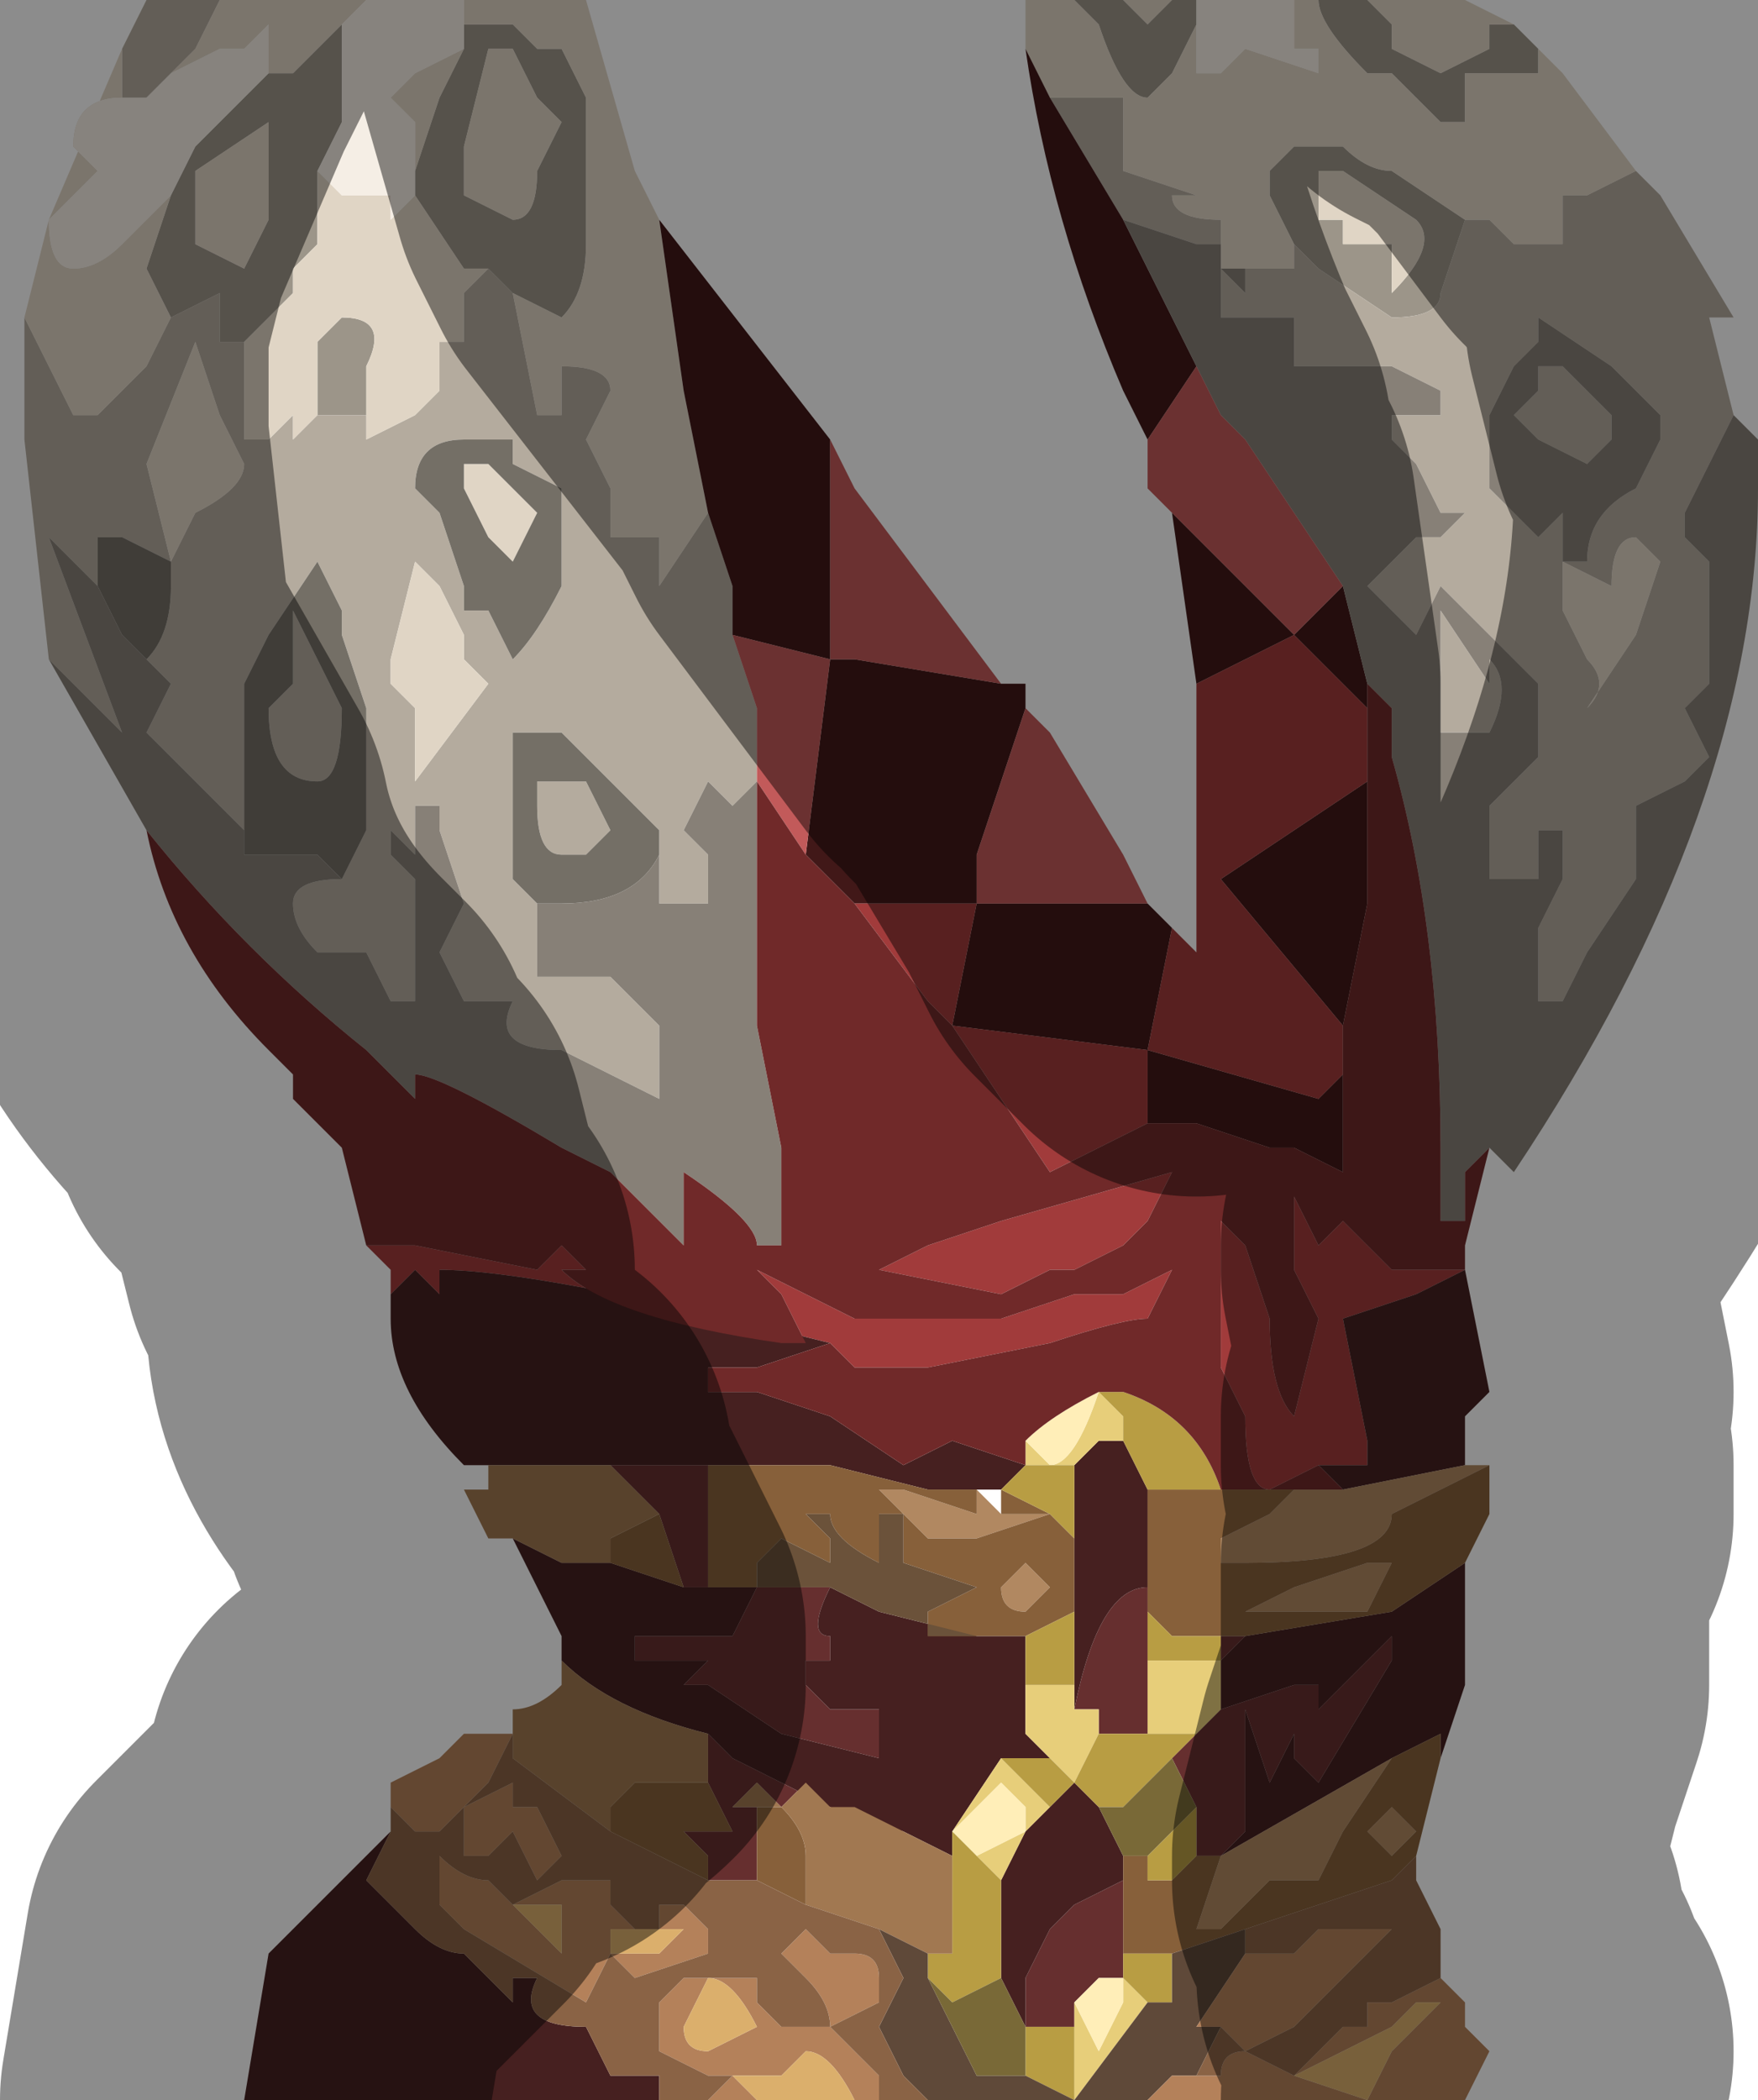 <?xml version="1.0" encoding="UTF-8" standalone="no"?>
<svg xmlns:xlink="http://www.w3.org/1999/xlink" height="4.3px" width="3.6px" xmlns="http://www.w3.org/2000/svg">
  <g transform="matrix(1.0, 0.0, 0.0, 1.0, 1.75, 2.15)">
    <path d="M1.05 -2.15 L1.1 -2.1 1.1 -2.05 1.2 -2.0 1.3 -2.05 1.3 -2.1 1.35 -2.1 1.4 -2.05 1.4 -2.0 1.25 -2.0 1.25 -1.9 1.2 -1.9 1.1 -2.0 1.05 -2.0 Q0.95 -2.1 0.95 -2.15 L1.05 -2.15 M0.45 -2.15 L0.5 -2.15 0.55 -2.15 0.6 -2.1 0.65 -2.15 0.7 -2.15 0.7 -2.1 0.65 -2.0 0.6 -1.95 Q0.55 -1.95 0.5 -2.1 L0.45 -2.15 M1.25 -1.7 L1.2 -1.55 Q1.2 -1.5 1.1 -1.5 L1.1 -1.5 0.95 -1.6 0.95 -1.6 0.9 -1.65 0.85 -1.75 0.85 -1.8 0.9 -1.85 0.95 -1.85 1.0 -1.85 Q1.05 -1.8 1.1 -1.8 L1.25 -1.7 1.25 -1.7 M1.15 -1.7 L1.0 -1.8 0.95 -1.8 0.95 -1.7 1.0 -1.7 1.0 -1.65 1.1 -1.65 1.1 -1.55 Q1.2 -1.65 1.15 -1.7 M-0.8 -2.1 L-0.75 -2.1 -0.7 -2.1 -0.65 -2.05 -0.6 -2.05 -0.55 -1.95 -0.55 -1.65 Q-0.55 -1.55 -0.6 -1.5 -0.6 -1.5 -0.7 -1.55 L-0.7 -1.55 -0.75 -1.6 -0.8 -1.6 -0.9 -1.75 -0.9 -1.8 -0.85 -1.95 -0.8 -2.05 -0.8 -2.1 M-0.7 -2.05 L-0.75 -2.05 -0.8 -1.85 -0.8 -1.75 -0.7 -1.7 -0.7 -1.7 Q-0.65 -1.7 -0.65 -1.8 L-0.6 -1.9 -0.65 -1.95 -0.7 -2.05 M-1.05 -1.9 L-1.1 -1.8 -1.1 -1.7 -1.1 -1.65 -1.15 -1.6 -1.15 -1.55 -1.2 -1.5 -1.25 -1.45 -1.3 -1.45 -1.3 -1.55 -1.4 -1.5 -1.4 -1.5 -1.45 -1.6 -1.4 -1.75 -1.35 -1.85 -1.3 -1.9 -1.2 -2.0 -1.15 -2.0 -1.05 -2.1 -1.05 -2.1 -1.05 -2.0 -1.05 -1.9 M-1.1 -1.3 L-1.1 -1.45 -1.05 -1.5 Q-0.95 -1.5 -1.0 -1.4 L-1.0 -1.3 -1.05 -1.3 -1.1 -1.3 M-1.2 -1.9 L-1.35 -1.8 -1.35 -1.65 -1.25 -1.6 -1.2 -1.7 -1.2 -1.9" fill="#9c9589" fill-rule="evenodd" stroke="none"/>
    <path d="M1.6 -1.8 L1.65 -1.75 1.8 -1.5 1.8 -1.5 1.75 -1.5 1.8 -1.3 1.7 -1.1 1.7 -1.05 1.75 -1.0 1.75 -0.75 1.7 -0.7 1.75 -0.6 1.7 -0.55 1.6 -0.5 1.6 -0.35 1.5 -0.2 1.45 -0.1 1.4 -0.1 1.4 -0.25 1.45 -0.35 1.45 -0.45 1.4 -0.45 1.4 -0.35 1.35 -0.35 1.3 -0.35 1.3 -0.5 1.4 -0.6 1.4 -0.6 1.4 -0.7 1.4 -0.75 1.3 -0.85 1.2 -0.95 1.15 -0.85 1.05 -0.95 1.1 -1.0 1.15 -1.05 1.2 -1.05 Q1.2 -1.05 1.25 -1.1 L1.25 -1.1 1.2 -1.1 1.15 -1.2 1.1 -1.25 1.1 -1.3 1.2 -1.3 1.2 -1.35 1.1 -1.4 0.9 -1.4 0.9 -1.5 0.85 -1.5 0.8 -1.5 0.75 -1.5 0.75 -1.6 0.8 -1.55 0.8 -1.6 0.9 -1.6 0.9 -1.65 0.95 -1.6 0.95 -1.6 1.1 -1.5 1.1 -1.5 Q1.2 -1.5 1.2 -1.55 L1.25 -1.7 1.3 -1.7 1.35 -1.65 1.45 -1.65 1.45 -1.75 Q1.45 -1.75 1.5 -1.75 L1.6 -1.8 1.6 -1.8 M-1.65 -0.8 L-1.7 -1.25 -1.7 -1.5 -1.65 -1.4 -1.65 -1.4 -1.6 -1.3 -1.55 -1.3 -1.45 -1.4 -1.45 -1.4 -1.4 -1.5 -1.3 -1.55 -1.3 -1.45 -1.25 -1.45 -1.25 -1.25 -1.2 -1.25 -1.15 -1.3 -1.15 -1.25 -1.1 -1.3 -1.05 -1.3 -1.0 -1.3 -1.0 -1.25 -0.9 -1.3 -0.85 -1.35 -0.85 -1.45 -0.8 -1.45 -0.8 -1.55 -0.75 -1.6 -0.7 -1.55 -0.7 -1.55 -0.65 -1.3 -0.6 -1.3 -0.6 -1.4 Q-0.5 -1.4 -0.5 -1.35 L-0.55 -1.25 -0.5 -1.15 -0.5 -1.05 -0.45 -1.05 -0.4 -1.05 -0.4 -0.95 -0.3 -1.1 -0.25 -0.95 -0.25 -0.85 -0.2 -0.7 -0.2 -0.55 -0.2 -0.55 -0.25 -0.5 -0.3 -0.55 -0.35 -0.45 -0.3 -0.4 -0.3 -0.3 -0.35 -0.3 -0.4 -0.3 -0.4 -0.4 -0.4 -0.45 -0.5 -0.55 -0.5 -0.55 -0.6 -0.65 -0.7 -0.65 -0.7 -0.35 -0.65 -0.3 -0.65 -0.25 -0.6 -0.25 -0.65 -0.25 -0.65 -0.15 -0.5 -0.15 -0.45 -0.1 -0.4 -0.05 -0.4 0.1 -0.6 0.0 Q-0.75 0.0 -0.7 -0.1 L-0.8 -0.1 -0.85 -0.2 -0.8 -0.3 -0.85 -0.45 -0.85 -0.5 -0.9 -0.5 -0.9 -0.4 -0.95 -0.45 -0.95 -0.45 -0.95 -0.4 -0.9 -0.35 -0.9 -0.1 -0.95 -0.1 -0.95 -0.1 -1.0 -0.2 -1.1 -0.2 Q-1.15 -0.25 -1.15 -0.3 -1.15 -0.35 -1.05 -0.35 L-1.1 -0.4 -1.1 -0.4 -1.05 -0.35 -1.0 -0.45 -1.0 -0.55 -1.0 -0.7 -1.05 -0.85 -1.05 -0.9 -1.1 -1.0 -1.1 -1.0 -1.2 -0.85 -1.25 -0.75 -1.25 -0.75 -1.25 -0.45 -1.35 -0.55 -1.45 -0.65 -1.4 -0.75 -1.45 -0.8 Q-1.4 -0.85 -1.4 -0.95 L-1.4 -1.0 -1.35 -1.1 Q-1.25 -1.15 -1.25 -1.2 L-1.3 -1.3 -1.35 -1.45 -1.35 -1.5 -1.35 -1.45 -1.45 -1.2 -1.4 -1.0 -1.5 -1.05 -1.5 -1.05 -1.55 -1.05 -1.55 -0.95 -1.65 -1.05 -1.5 -0.65 -1.65 -0.8 M-1.5 -2.05 L-1.45 -2.15 -1.45 -2.15 -1.3 -2.15 -1.35 -2.05 -1.45 -1.95 -1.45 -1.95 -1.5 -1.95 -1.5 -2.05 M1.65 -1.3 L1.65 -1.3 1.55 -1.4 1.4 -1.5 1.4 -1.45 1.35 -1.4 1.3 -1.3 1.3 -1.15 1.4 -1.05 1.4 -1.05 1.45 -1.1 1.45 -1.0 1.5 -1.0 Q1.5 -1.1 1.6 -1.15 L1.65 -1.25 1.65 -1.3 M1.35 -1.3 L1.4 -1.35 1.4 -1.4 1.45 -1.4 1.55 -1.3 1.55 -1.25 1.5 -1.2 1.4 -1.25 1.35 -1.3 M0.4 -1.95 L0.55 -1.95 0.55 -1.8 0.7 -1.75 0.75 -1.75 0.65 -1.75 Q0.65 -1.7 0.75 -1.7 L0.75 -1.65 0.7 -1.65 0.55 -1.7 0.4 -1.95 M1.55 -0.95 L1.45 -1.0 1.45 -0.9 1.5 -0.8 Q1.55 -0.75 1.5 -0.7 L1.6 -0.85 1.65 -1.0 1.6 -1.05 Q1.55 -1.05 1.55 -0.95 M1.2 -0.65 L1.2 -0.9 1.3 -0.75 1.3 -0.8 Q1.35 -0.75 1.3 -0.65 L1.2 -0.65 M-0.8 -1.25 Q-0.9 -1.25 -0.9 -1.15 L-0.85 -1.1 -0.8 -0.95 -0.8 -0.9 -0.75 -0.9 -0.7 -0.8 Q-0.65 -0.85 -0.6 -0.95 L-0.6 -1.1 -0.6 -1.15 -0.7 -1.2 -0.7 -1.25 -0.8 -1.25 M-1.15 -0.9 L-1.1 -0.8 -1.05 -0.7 Q-1.05 -0.55 -1.1 -0.55 -1.2 -0.55 -1.2 -0.7 L-1.15 -0.75 -1.15 -0.9 M-0.85 -0.95 L-0.9 -1.0 -0.95 -0.8 -0.95 -0.75 -0.9 -0.7 -0.9 -0.55 -0.75 -0.75 -0.8 -0.8 -0.8 -0.85 -0.85 -0.95 -0.85 -0.95 M-0.65 -0.5 L-0.65 -0.55 -0.55 -0.55 -0.5 -0.45 -0.5 -0.45 -0.55 -0.4 -0.55 -0.4 -0.6 -0.4 Q-0.65 -0.4 -0.65 -0.5" fill="#b4ab9e" fill-rule="evenodd" stroke="none"/>
    <path d="M1.35 -2.1 L1.3 -2.1 1.3 -2.05 1.2 -2.0 1.1 -2.05 1.1 -2.1 1.05 -2.15 1.25 -2.15 1.35 -2.1 M0.95 -2.15 Q0.95 -2.1 1.05 -2.0 L1.1 -2.0 1.2 -1.9 1.25 -1.9 1.25 -2.0 1.4 -2.0 1.4 -2.05 1.45 -2.0 1.6 -1.8 1.6 -1.8 1.5 -1.75 Q1.45 -1.75 1.45 -1.75 L1.45 -1.65 1.35 -1.65 1.3 -1.7 1.25 -1.7 1.25 -1.7 1.1 -1.8 Q1.05 -1.8 1.0 -1.85 L0.95 -1.85 0.9 -1.85 0.85 -1.8 0.85 -1.75 0.9 -1.65 0.9 -1.6 0.8 -1.6 0.75 -1.6 0.75 -1.65 0.75 -1.7 Q0.65 -1.7 0.65 -1.75 L0.75 -1.75 0.7 -1.75 0.55 -1.8 0.55 -1.95 0.4 -1.95 0.35 -2.05 0.35 -2.15 0.45 -2.15 0.5 -2.1 Q0.55 -1.95 0.6 -1.95 L0.65 -2.0 0.7 -2.1 0.7 -2.0 0.75 -2.0 0.8 -2.05 0.95 -2.0 0.95 -2.05 0.9 -2.05 0.9 -2.15 0.95 -2.15 M-1.7 -1.5 L-1.65 -1.7 -1.5 -2.05 -1.5 -1.95 Q-1.6 -1.95 -1.6 -1.85 L-1.55 -1.8 -1.6 -1.75 -1.65 -1.7 Q-1.65 -1.6 -1.6 -1.6 -1.55 -1.6 -1.5 -1.65 L-1.45 -1.7 -1.4 -1.75 -1.45 -1.6 -1.4 -1.5 -1.4 -1.5 -1.45 -1.4 -1.45 -1.4 -1.55 -1.3 -1.6 -1.3 -1.65 -1.4 -1.65 -1.4 -1.7 -1.5 M-1.3 -2.15 L-1.0 -2.15 -1.05 -2.1 -1.05 -2.1 -1.15 -2.0 -1.2 -2.0 -1.2 -2.1 -1.25 -2.05 Q-1.25 -2.05 -1.3 -2.05 L-1.4 -2.0 -1.45 -1.95 -1.35 -2.05 -1.3 -2.15 M-0.8 -2.15 L-0.55 -2.15 -0.45 -1.8 -0.4 -1.7 -0.35 -1.35 -0.3 -1.1 -0.4 -0.95 -0.4 -1.05 -0.45 -1.05 -0.5 -1.05 -0.5 -1.15 -0.55 -1.25 -0.5 -1.35 Q-0.5 -1.4 -0.6 -1.4 L-0.6 -1.3 -0.65 -1.3 -0.7 -1.55 Q-0.6 -1.5 -0.6 -1.5 -0.55 -1.55 -0.55 -1.65 L-0.55 -1.95 -0.6 -2.05 -0.65 -2.05 -0.7 -2.1 -0.75 -2.1 -0.8 -2.1 -0.8 -2.15 M0.55 -2.15 L0.65 -2.15 0.6 -2.1 0.55 -2.15 M1.15 -1.7 Q1.2 -1.65 1.1 -1.55 L1.1 -1.65 1.0 -1.65 1.0 -1.7 0.95 -1.7 0.95 -1.8 1.0 -1.8 1.15 -1.7 M1.55 -0.95 Q1.55 -1.05 1.6 -1.05 L1.65 -1.0 1.6 -0.85 1.5 -0.7 Q1.55 -0.75 1.5 -0.8 L1.45 -0.9 1.45 -1.0 1.55 -0.95 M-0.8 -2.05 L-0.85 -1.95 -0.9 -1.8 -0.9 -1.9 -0.95 -1.95 -0.9 -2.0 -0.8 -2.05 M-0.9 -1.75 L-0.8 -1.6 -0.75 -1.6 -0.8 -1.55 -0.8 -1.45 -0.85 -1.45 -0.85 -1.35 -0.9 -1.3 -1.0 -1.25 -1.0 -1.3 -1.0 -1.4 Q-0.95 -1.5 -1.05 -1.5 L-1.1 -1.45 -1.1 -1.3 -1.15 -1.25 -1.15 -1.3 -1.2 -1.25 -1.25 -1.25 -1.25 -1.45 -1.2 -1.5 -1.15 -1.55 -1.15 -1.6 -1.1 -1.65 -1.1 -1.7 -1.1 -1.8 -1.05 -1.9 -1.05 -1.9 -1.1 -1.8 -1.05 -1.75 -0.95 -1.75 -0.95 -1.7 -0.9 -1.75 M-0.7 -2.05 L-0.65 -1.95 -0.6 -1.9 -0.65 -1.8 Q-0.65 -1.7 -0.7 -1.7 L-0.7 -1.7 -0.8 -1.75 -0.8 -1.85 -0.75 -2.05 -0.7 -2.05 M-1.2 -1.9 L-1.2 -1.7 -1.25 -1.6 -1.35 -1.65 -1.35 -1.8 -1.2 -1.9 M-1.4 -1.0 L-1.45 -1.2 -1.35 -1.45 -1.35 -1.5 -1.35 -1.45 -1.3 -1.3 -1.25 -1.2 Q-1.25 -1.15 -1.35 -1.1 L-1.4 -1.0 -1.4 -1.0 M-0.7 -1.15 L-0.65 -1.1 -0.7 -1.0 -0.7 -1.0 -0.75 -1.05 -0.75 -1.05 -0.8 -1.15 -0.8 -1.2 -0.75 -1.2 -0.7 -1.15 M-0.85 -0.95 L-0.85 -0.95 -0.8 -0.85 -0.8 -0.8 -0.75 -0.75 -0.9 -0.55 -0.9 -0.7 -0.95 -0.75 -0.95 -0.8 -0.9 -1.0 -0.85 -0.95" fill="#e0d5c5" fill-rule="evenodd" stroke="none"/>
    <path d="M-1.0 -2.15 L-0.8 -2.15 -0.8 -2.1 -0.8 -2.05 -0.9 -2.0 -0.95 -1.95 -0.9 -1.9 -0.9 -1.8 -0.9 -1.75 -0.95 -1.7 -0.95 -1.75 -1.05 -1.75 -1.1 -1.8 -1.05 -1.9 -1.05 -1.9 -1.05 -2.0 -1.05 -2.1 -1.0 -2.15 M0.7 -2.15 L0.9 -2.15 0.9 -2.05 0.95 -2.05 0.95 -2.0 0.8 -2.05 0.75 -2.0 0.7 -2.0 0.7 -2.1 0.7 -2.15 M-1.45 -1.95 L-1.4 -2.0 -1.3 -2.05 Q-1.25 -2.05 -1.25 -2.05 L-1.2 -2.1 -1.2 -2.0 -1.3 -1.9 -1.35 -1.85 -1.4 -1.75 -1.45 -1.7 -1.5 -1.65 Q-1.55 -1.6 -1.6 -1.6 -1.65 -1.6 -1.65 -1.7 L-1.6 -1.75 -1.55 -1.8 -1.6 -1.85 Q-1.6 -1.95 -1.5 -1.95 L-1.45 -1.95 -1.45 -1.95" fill="#f5eee5" fill-rule="evenodd" stroke="none"/>
    <path d="M-0.4 -1.7 L-0.05 -1.25 -0.05 -0.8 -0.05 -0.8 0.0 -0.8 0.3 -0.75 0.35 -0.75 0.35 -0.7 0.25 -0.4 0.25 -0.3 0.35 -0.3 0.6 -0.3 0.65 -0.25 0.6 0.0 0.6 0.0 0.2 -0.05 0.25 -0.3 0.05 -0.3 0.0 -0.3 -0.05 -0.35 -0.1 -0.4 -0.05 -0.8 -0.25 -0.85 -0.25 -0.95 -0.3 -1.1 -0.35 -1.35 -0.4 -1.7 M0.7 -0.75 L0.65 -1.1 0.9 -0.85 0.9 -0.85 0.7 -0.75 M0.6 -1.25 L0.55 -1.35 Q0.4 -1.7 0.35 -2.05 L0.4 -1.95 0.55 -1.7 0.7 -1.4 0.6 -1.25 M1.0 -0.95 L1.05 -0.75 1.05 -0.7 0.9 -0.85 1.0 -0.95 M1.05 -0.55 L1.05 -0.3 1.0 -0.05 0.75 -0.35 1.05 -0.55 M1.0 0.05 L1.0 0.25 0.9 0.2 0.85 0.2 0.7 0.15 0.65 0.15 0.6 0.15 0.6 0.0 0.95 0.1 1.0 0.05" fill="#411818" fill-rule="evenodd" stroke="none"/>
    <path d="M1.8 -1.3 L1.85 -1.25 1.85 -1.15 Q1.85 -0.5 1.35 0.25 L1.3 0.2 1.25 0.25 1.25 0.35 1.2 0.35 1.2 0.2 Q1.2 -0.25 1.1 -0.6 L1.1 -0.7 1.05 -0.75 1.0 -0.95 0.8 -1.25 0.75 -1.3 0.7 -1.4 0.55 -1.7 0.7 -1.65 0.75 -1.65 0.75 -1.6 0.8 -1.6 0.8 -1.55 0.75 -1.6 0.75 -1.5 0.8 -1.5 0.85 -1.5 0.9 -1.5 0.9 -1.4 1.1 -1.4 1.2 -1.35 1.2 -1.3 1.1 -1.3 1.1 -1.25 1.15 -1.2 1.2 -1.1 1.25 -1.1 1.25 -1.1 Q1.2 -1.05 1.2 -1.05 L1.15 -1.05 1.1 -1.0 1.05 -0.95 1.15 -0.85 1.2 -0.95 1.3 -0.85 1.4 -0.75 1.4 -0.7 1.4 -0.6 1.4 -0.6 1.3 -0.5 1.3 -0.35 1.35 -0.35 1.4 -0.35 1.4 -0.45 1.45 -0.45 1.45 -0.35 1.4 -0.25 1.4 -0.1 1.45 -0.1 1.5 -0.2 1.6 -0.35 1.6 -0.5 1.7 -0.55 1.75 -0.6 1.7 -0.7 1.75 -0.75 1.75 -1.0 1.7 -1.05 1.7 -1.1 1.8 -1.3 M-1.45 -0.45 L-1.45 -0.45 -1.65 -0.8 -1.5 -0.65 -1.65 -1.05 -1.55 -0.95 -1.5 -0.85 -1.45 -0.8 -1.45 -0.8 -1.4 -0.75 -1.45 -0.65 -1.35 -0.55 -1.25 -0.45 -1.25 -0.4 -1.15 -0.4 -1.15 -0.4 -1.1 -0.4 -1.1 -0.4 -1.05 -0.35 Q-1.15 -0.35 -1.15 -0.3 -1.15 -0.25 -1.1 -0.2 L-1.0 -0.2 -0.95 -0.1 -0.95 -0.1 -0.9 -0.1 -0.9 -0.35 -0.95 -0.4 -0.95 -0.45 -0.95 -0.45 -0.9 -0.4 -0.9 -0.5 -0.85 -0.5 -0.85 -0.45 -0.8 -0.3 -0.85 -0.2 -0.8 -0.1 -0.7 -0.1 Q-0.75 0.0 -0.6 0.0 L-0.4 0.1 -0.4 -0.05 -0.45 -0.1 -0.5 -0.15 -0.65 -0.15 -0.65 -0.25 -0.6 -0.25 -0.65 -0.25 -0.65 -0.3 -0.65 -0.3 -0.6 -0.3 Q-0.45 -0.3 -0.4 -0.4 L-0.4 -0.3 -0.35 -0.3 -0.3 -0.3 -0.3 -0.4 -0.35 -0.45 -0.3 -0.55 -0.25 -0.5 -0.2 -0.55 -0.2 -0.55 -0.2 -0.55 -0.2 -0.05 -0.15 0.2 -0.15 0.4 -0.2 0.4 Q-0.2 0.35 -0.35 0.25 L-0.35 0.4 -0.5 0.25 -0.6 0.2 Q-0.85 0.05 -0.9 0.05 L-0.9 0.1 -0.95 0.05 -1.0 0.0 Q-1.25 -0.2 -1.45 -0.45 M1.65 -1.25 L1.6 -1.15 Q1.5 -1.1 1.5 -1.0 L1.45 -1.0 1.45 -1.1 1.4 -1.05 1.4 -1.05 1.3 -1.15 1.3 -1.3 1.35 -1.4 1.4 -1.45 1.4 -1.5 1.55 -1.4 1.65 -1.3 1.65 -1.3 1.65 -1.25 M1.35 -1.3 L1.4 -1.25 1.5 -1.2 1.55 -1.25 1.55 -1.3 1.45 -1.4 1.4 -1.4 1.4 -1.35 1.35 -1.3 M1.2 -0.65 L1.3 -0.65 Q1.35 -0.75 1.3 -0.8 L1.3 -0.75 1.2 -0.9 1.2 -0.65" fill="#878077" fill-rule="evenodd" stroke="none"/>
    <path d="M-0.05 -1.25 L0.0 -1.15 0.15 -0.95 0.3 -0.75 0.0 -0.8 -0.05 -0.8 -0.05 -0.8 -0.1 -0.4 -0.2 -0.55 -0.2 -0.7 -0.25 -0.85 -0.05 -0.8 -0.05 -1.25 M0.35 -0.7 L0.4 -0.65 0.55 -0.4 0.6 -0.3 0.35 -0.3 0.25 -0.3 0.25 -0.4 0.35 -0.7 M0.65 -1.1 L0.6 -1.15 0.6 -1.25 0.7 -1.4 0.75 -1.3 0.8 -1.25 1.0 -0.95 0.9 -0.85 0.65 -1.1 M-0.2 -0.55 L-0.2 -0.55" fill="#c25a5a" fill-rule="evenodd" stroke="none"/>
    <path d="M-0.95 0.45 L-0.95 0.45 Q-1.0 0.4 -1.0 0.4 L-1.0 0.4 -1.0 0.4 -0.95 0.4 -0.9 0.4 -0.65 0.45 -0.6 0.4 -0.55 0.45 -0.55 0.45 -0.6 0.45 Q-0.5 0.55 -0.15 0.6 L-0.1 0.6 -0.15 0.5 -0.2 0.45 -0.2 0.45 0.0 0.55 0.15 0.55 0.3 0.55 0.45 0.5 0.55 0.5 0.65 0.45 0.6 0.55 Q0.55 0.55 0.4 0.6 L0.15 0.65 0.0 0.65 -0.05 0.6 Q-0.65 0.45 -0.85 0.45 L-0.85 0.5 -0.9 0.45 -0.95 0.5 -0.95 0.45 M0.65 -0.25 L0.7 -0.2 0.7 -0.55 0.7 -0.75 0.9 -0.85 0.9 -0.85 1.05 -0.7 1.05 -0.55 0.75 -0.35 1.0 -0.05 1.0 0.05 0.95 0.1 0.6 0.0 0.6 0.15 0.5 0.2 0.4 0.25 0.2 -0.05 0.15 -0.1 0.0 -0.3 0.05 -0.3 0.25 -0.3 0.2 -0.05 0.6 0.0 0.6 0.0 0.65 -0.25 M1.25 0.45 L1.15 0.5 1.0 0.55 1.05 0.8 1.05 0.85 0.95 0.85 0.85 0.9 Q0.8 0.9 0.8 0.75 L0.75 0.65 0.75 0.35 0.8 0.4 0.85 0.55 Q0.85 0.7 0.9 0.75 L0.95 0.55 0.9 0.45 0.9 0.3 0.95 0.4 1.0 0.35 1.1 0.45 1.25 0.45 M0.6 0.35 L0.55 0.4 0.45 0.45 0.4 0.45 0.3 0.5 0.05 0.45 0.15 0.4 0.3 0.35 0.65 0.25 0.6 0.35 M0.7 0.25 L0.65 0.25 0.75 0.25 0.7 0.25" fill="#a13b3b" fill-rule="evenodd" stroke="none"/>
    <path d="M0.45 1.35 Q0.5 1.1 0.6 1.1 L0.6 1.15 0.6 1.25 0.6 1.4 0.55 1.4 0.5 1.4 0.5 1.35 0.45 1.35 M-0.2 1.1 L-0.1 1.1 -0.1 1.1 -0.05 1.1 Q-0.1 1.2 -0.05 1.2 L-0.05 1.25 -0.1 1.25 -0.1 1.3 Q-0.1 1.3 -0.05 1.35 L0.05 1.35 0.05 1.45 -0.15 1.4 -0.3 1.3 -0.35 1.3 -0.4 1.3 -0.4 1.3 -0.35 1.3 -0.35 1.3 -0.3 1.25 -0.45 1.25 -0.45 1.2 -0.4 1.2 -0.25 1.2 -0.2 1.1 M-0.3 0.85 L-0.3 1.1 -0.35 1.1 -0.35 1.1 -0.4 0.95 -0.5 0.85 -0.3 0.85 M0.75 1.2 L0.8 1.2 0.75 1.25 0.75 1.2 M0.75 1.35 L0.9 1.3 0.95 1.3 0.95 1.35 1.1 1.2 1.1 1.25 0.95 1.5 0.9 1.45 0.9 1.4 0.85 1.5 0.8 1.35 0.8 1.5 0.8 1.6 0.75 1.65 0.7 1.65 0.7 1.55 0.65 1.45 0.7 1.4 0.75 1.35 M0.35 2.0 L0.35 1.9 0.4 1.8 0.45 1.75 0.55 1.7 0.55 1.85 0.55 1.9 0.5 1.9 0.45 1.95 0.45 2.0 0.35 2.0 M0.1 1.6 L0.0 1.55 -0.05 1.55 -0.1 1.5 -0.15 1.55 -0.2 1.5 -0.2 1.5 -0.25 1.55 -0.25 1.55 -0.2 1.55 -0.2 1.65 -0.2 1.65 -0.2 1.7 -0.25 1.7 -0.3 1.7 -0.3 1.65 -0.35 1.6 -0.3 1.6 -0.25 1.6 -0.3 1.5 -0.3 1.4 -0.25 1.45 -0.05 1.55 0.1 1.6" fill="#662f2f" fill-rule="evenodd" stroke="none"/>
    <path d="M1.25 0.45 L1.3 0.7 1.25 0.75 1.25 0.85 1.0 0.9 0.95 0.85 1.05 0.85 1.05 0.8 1.0 0.55 1.15 0.5 1.25 0.45 M1.25 1.05 L1.25 1.3 1.2 1.45 1.2 1.4 1.1 1.45 0.75 1.65 0.8 1.6 0.8 1.5 0.8 1.35 0.85 1.5 0.9 1.4 0.9 1.45 0.95 1.5 1.1 1.25 1.1 1.2 0.95 1.35 0.95 1.3 0.9 1.3 0.75 1.35 0.75 1.25 0.8 1.2 1.1 1.15 1.25 1.05 M1.25 2.15 L1.2 2.15 1.25 2.15 M-0.4 2.15 L-1.25 2.15 -1.2 1.85 -1.05 1.7 -0.95 1.6 -0.95 1.6 -1.0 1.7 -1.0 1.7 -0.9 1.8 Q-0.85 1.85 -0.8 1.85 L-0.75 1.9 -0.7 1.95 -0.7 1.9 -0.65 1.9 Q-0.7 2.0 -0.55 2.0 L-0.5 2.1 -0.45 2.1 -0.45 2.1 -0.4 2.1 -0.4 2.15 M-0.6 1.25 L-0.6 1.2 -0.65 1.1 -0.7 1.0 -0.6 1.05 -0.5 1.05 -0.35 1.1 -0.35 1.1 -0.3 1.1 -0.2 1.1 -0.25 1.2 -0.4 1.2 -0.45 1.2 -0.45 1.25 -0.3 1.25 -0.35 1.3 -0.35 1.3 -0.4 1.3 -0.4 1.3 -0.35 1.3 -0.3 1.3 -0.15 1.4 0.05 1.45 0.05 1.35 -0.05 1.35 Q-0.1 1.3 -0.1 1.3 L-0.1 1.25 -0.05 1.25 -0.05 1.2 Q-0.1 1.2 -0.05 1.1 L0.05 1.15 0.25 1.2 0.3 1.2 0.35 1.2 0.35 1.3 0.35 1.4 0.4 1.45 0.3 1.45 0.2 1.6 0.2 1.65 0.1 1.6 -0.05 1.55 -0.25 1.45 -0.3 1.4 Q-0.5 1.35 -0.6 1.25 M-0.8 0.85 Q-0.95 0.7 -0.95 0.55 L-0.95 0.5 -0.95 0.45 -0.95 0.45 -0.95 0.5 -0.9 0.45 -0.85 0.5 -0.85 0.45 Q-0.65 0.45 -0.05 0.6 L-0.2 0.65 -0.25 0.65 -0.3 0.65 -0.3 0.7 -0.2 0.7 Q-0.2 0.7 -0.05 0.75 L0.1 0.85 0.2 0.8 0.35 0.85 0.3 0.9 0.25 0.9 0.15 0.9 -0.05 0.85 -0.15 0.85 -0.3 0.85 -0.5 0.85 -0.5 0.85 -0.7 0.85 -0.8 0.85 M0.45 0.85 L0.5 0.8 0.55 0.8 0.6 0.9 0.6 1.1 Q0.5 1.1 0.45 1.35 L0.45 1.3 0.45 1.15 0.45 1.0 0.45 0.85 M0.55 1.7 L0.45 1.75 0.4 1.8 0.35 1.9 0.35 2.0 0.3 1.9 0.3 1.7 0.35 1.6 0.4 1.55 0.45 1.5 0.5 1.55 0.55 1.65 0.55 1.7" fill="#462020" fill-rule="evenodd" stroke="none"/>
    <path d="M1.25 0.85 L1.3 0.85 1.1 0.95 Q1.1 1.05 0.8 1.05 L0.75 1.05 0.75 1.0 0.85 0.95 0.9 0.9 1.0 0.9 1.25 0.85 M1.1 1.05 L1.05 1.15 0.85 1.15 0.8 1.15 0.9 1.1 1.05 1.05 1.1 1.05 M0.25 0.9 L0.3 0.95 0.4 0.95 0.25 1.0 0.15 1.0 0.05 0.9 0.1 0.9 0.25 0.95 0.25 0.9 M0.35 1.15 Q0.3 1.15 0.3 1.1 L0.35 1.05 0.4 1.1 0.35 1.15 M0.75 1.65 L1.1 1.45 1.0 1.6 0.95 1.7 0.9 1.7 0.85 1.7 0.75 1.8 0.7 1.8 0.75 1.65 M1.1 1.65 L1.05 1.6 1.1 1.55 1.15 1.6 1.1 1.65" fill="#b18861" fill-rule="evenodd" stroke="none"/>
    <path d="M1.3 0.85 L1.3 0.95 1.25 1.05 1.1 1.15 0.8 1.2 0.75 1.2 0.65 1.2 0.6 1.15 0.6 1.1 0.6 0.9 0.75 0.9 0.9 0.9 0.85 0.95 0.75 1.0 0.75 1.05 0.8 1.05 Q1.1 1.05 1.1 0.95 L1.3 0.85 M1.2 1.45 L1.15 1.65 1.1 1.7 0.95 1.75 0.8 1.8 0.65 1.85 0.55 1.85 0.55 1.7 0.55 1.65 0.6 1.65 0.6 1.7 0.65 1.7 0.7 1.65 0.75 1.65 0.7 1.8 0.75 1.8 0.85 1.7 0.9 1.7 0.95 1.7 1.0 1.6 1.1 1.45 1.2 1.4 1.2 1.45 M1.1 1.05 L1.05 1.05 0.9 1.1 0.8 1.15 0.85 1.15 1.05 1.15 1.1 1.05 M0.3 0.95 L0.3 0.9 0.4 0.95 0.45 1.0 0.45 1.15 0.35 1.2 0.3 1.2 0.25 1.2 0.15 1.2 0.15 1.15 0.25 1.1 0.1 1.05 0.1 0.95 Q0.1 0.95 0.05 0.95 L0.05 1.05 Q-0.05 1.0 -0.05 0.95 L-0.1 0.95 -0.05 1.0 -0.05 1.05 -0.15 1.0 -0.2 1.05 -0.2 1.0 -0.2 1.1 -0.3 1.1 -0.3 0.85 -0.15 0.85 -0.05 0.85 0.15 0.9 0.25 0.9 0.25 0.95 0.1 0.9 0.05 0.9 0.15 1.0 0.25 1.0 0.4 0.95 0.3 0.95 M0.35 1.15 L0.4 1.1 0.35 1.05 0.3 1.1 Q0.3 1.15 0.35 1.15 M-0.2 1.55 L-0.15 1.55 Q-0.1 1.6 -0.1 1.65 L-0.1 1.75 -0.1 1.75 -0.2 1.7 -0.2 1.65 -0.2 1.65 -0.2 1.55 M1.1 1.65 L1.15 1.6 1.1 1.55 1.05 1.6 1.1 1.65 M-0.5 1.05 L-0.5 1.0 -0.4 0.95 -0.35 1.1 -0.35 1.1 -0.35 1.1 -0.5 1.05 M-0.5 1.6 L-0.5 1.55 -0.45 1.5 -0.4 1.5 -0.35 1.5 -0.3 1.5 -0.3 1.5 -0.25 1.6 -0.3 1.6 -0.35 1.6 -0.3 1.65 -0.3 1.7 -0.3 1.7 -0.5 1.6" fill="#87603a" fill-rule="evenodd" stroke="none"/>
    <path d="M0.35 0.85 L0.35 0.8 0.4 0.85 Q0.45 0.85 0.5 0.7 L0.55 0.75 0.55 0.8 0.5 0.8 0.45 0.85 0.4 0.85 0.35 0.85 M0.45 1.3 L0.45 1.35 0.5 1.35 0.5 1.4 0.45 1.5 0.35 1.4 0.35 1.3 0.45 1.3 M0.75 1.25 L0.75 1.35 0.7 1.4 0.65 1.4 0.6 1.4 0.6 1.25 0.65 1.25 0.7 1.25 0.75 1.25 M0.4 1.55 L0.35 1.6 0.3 1.7 0.25 1.65 0.2 1.6 0.3 1.45 0.4 1.55 M0.3 1.5 L0.25 1.55 0.2 1.6 0.25 1.65 0.35 1.6 0.35 1.55 0.3 1.5 M0.45 2.15 L0.45 1.95 0.5 2.05 0.55 1.95 0.55 1.9 0.6 1.95 0.45 2.15" fill="#e7ce7a" fill-rule="evenodd" stroke="none"/>
    <path d="M0.5 0.7 Q0.45 0.85 0.4 0.85 L0.35 0.8 Q0.4 0.75 0.5 0.7 M0.45 1.95 L0.5 1.9 0.55 1.9 0.55 1.95 0.5 2.05 0.45 1.95 M0.3 1.5 L0.35 1.55 0.35 1.6 0.25 1.65 0.2 1.6 0.25 1.55 0.3 1.5" fill="#ffeeb8" fill-rule="evenodd" stroke="none"/>
    <path d="M0.35 0.85 L0.4 0.85 0.45 0.85 0.45 1.0 0.4 0.95 0.3 0.9 0.35 0.85 M0.5 0.8 L0.55 0.8 0.55 0.75 0.5 0.7 0.55 0.7 Q0.7 0.75 0.75 0.9 L0.6 0.9 0.55 0.8 0.5 0.8 M0.45 1.15 L0.45 1.3 0.35 1.3 0.35 1.2 0.45 1.15 M0.6 1.25 L0.6 1.15 0.65 1.2 0.75 1.2 0.75 1.25 0.7 1.25 0.65 1.25 0.6 1.25 M0.6 1.4 L0.65 1.4 0.7 1.4 0.65 1.45 0.6 1.5 0.55 1.55 0.5 1.55 0.45 1.5 0.4 1.55 0.3 1.45 0.4 1.45 0.35 1.4 0.45 1.5 0.5 1.4 0.55 1.4 0.6 1.4 M0.7 1.55 L0.7 1.65 0.65 1.7 0.6 1.7 0.6 1.65 0.7 1.55 M0.3 1.7 L0.3 1.9 0.2 1.95 0.15 1.9 0.15 1.85 0.2 1.85 0.2 1.65 0.2 1.6 0.25 1.65 0.3 1.7 M0.35 2.0 L0.45 2.0 0.45 1.95 0.45 2.15 0.35 2.1 0.35 2.0 M0.55 1.9 L0.55 1.85 0.65 1.85 0.65 1.95 0.6 1.95 0.55 1.9" fill="#b89d43" fill-rule="evenodd" stroke="none"/>
    <path d="M-0.2 1.1 L-0.2 1.0 -0.2 1.05 -0.15 1.0 -0.05 1.05 -0.05 1.0 -0.1 0.95 -0.05 0.95 Q-0.05 1.0 0.05 1.05 L0.05 0.95 Q0.1 0.95 0.1 0.95 L0.1 1.05 0.25 1.1 0.15 1.15 0.15 1.2 0.25 1.2 0.05 1.15 -0.05 1.1 -0.1 1.1 -0.1 1.1 -0.2 1.1" fill="#6b523a" fill-rule="evenodd" stroke="none"/>
    <path d="M-0.7 1.4 L-0.7 1.35 Q-0.65 1.35 -0.6 1.3 L-0.6 1.25 Q-0.5 1.35 -0.3 1.4 L-0.3 1.5 -0.3 1.5 -0.35 1.5 -0.4 1.5 -0.45 1.5 -0.5 1.55 -0.5 1.6 -0.7 1.45 -0.7 1.4 M-0.7 1.0 L-0.75 1.0 -0.8 0.9 -0.75 0.9 -0.75 0.85 -0.8 0.85 -0.7 0.85 -0.5 0.85 -0.5 0.85 -0.4 0.95 -0.5 1.0 -0.5 1.05 -0.6 1.05 -0.7 1.0 M0.2 1.65 L0.2 1.85 0.15 1.85 0.05 1.8 -0.1 1.75 -0.1 1.75 -0.1 1.65 Q-0.1 1.6 -0.15 1.55 L-0.2 1.55 -0.25 1.55 -0.25 1.55 -0.2 1.5 -0.2 1.5 -0.15 1.55 -0.1 1.5 -0.05 1.55 0.0 1.55 0.1 1.6 0.2 1.65" fill="#a17851" fill-rule="evenodd" stroke="none"/>
    <path d="M0.55 2.15 L0.25 2.15 0.2 2.15 0.15 2.15 0.1 2.1 0.05 2.0 0.1 1.9 0.05 1.8 0.15 1.85 0.15 1.9 0.25 2.1 0.35 2.1 0.45 2.15 0.6 1.95 0.65 1.95 0.65 1.85 0.8 1.8 0.8 1.85 0.7 2.0 0.75 2.0 0.7 2.1 0.65 2.1 0.6 2.15 0.55 2.15" fill="#5f4939" fill-rule="evenodd" stroke="none"/>
    <path d="M0.5 1.55 L0.55 1.55 0.6 1.5 0.65 1.45 0.7 1.55 0.6 1.65 0.55 1.65 0.5 1.55 M0.3 1.9 L0.35 2.0 0.35 2.1 0.25 2.1 0.15 1.9 0.2 1.95 0.3 1.9" fill="#796937" fill-rule="evenodd" stroke="none"/>
    <path d="M1.2 1.9 L1.25 1.95 1.25 2.0 1.3 2.05 1.25 2.15 1.2 2.15 1.05 2.15 0.8 2.15 0.75 2.15 0.7 2.15 0.55 2.15 0.6 2.15 0.65 2.1 0.7 2.1 0.75 2.1 Q0.75 2.05 0.8 2.05 L0.9 2.1 0.95 2.05 1.0 2.0 1.05 2.0 1.05 1.95 1.1 1.95 1.2 1.9 M0.05 2.15 L0.0 2.15 Q-0.05 2.05 -0.1 2.05 L-0.15 2.1 -0.25 2.1 -0.2 2.15 -0.3 2.15 -0.3 2.15 -0.25 2.1 Q-0.3 2.1 -0.3 2.1 L-0.4 2.05 -0.4 1.95 -0.35 1.9 -0.3 1.9 -0.25 1.9 -0.2 1.9 -0.2 1.95 -0.15 2.0 -0.05 2.0 0.05 2.1 0.05 2.15 M-0.95 1.55 L-0.95 1.5 -0.85 1.45 -0.8 1.4 -0.75 1.4 -0.7 1.4 -0.75 1.5 -0.85 1.6 -0.9 1.6 -0.95 1.55 M0.8 1.85 Q0.85 1.85 0.85 1.85 L0.9 1.85 0.95 1.8 Q1.0 1.8 1.05 1.8 L1.1 1.8 0.95 1.95 0.9 2.0 0.8 2.05 0.75 2.0 0.7 2.0 0.8 1.85 M0.05 1.9 L0.05 1.95 -0.05 2.0 Q-0.05 1.95 -0.1 1.9 L-0.15 1.85 -0.1 1.8 -0.05 1.85 0.0 1.85 Q0.05 1.85 0.05 1.9 M0.9 2.1 L1.05 2.15 1.1 2.05 1.2 1.95 1.15 1.95 Q1.15 1.95 1.1 2.0 L1.0 2.05 0.9 2.1 M-0.4 1.8 L-0.4 1.75 Q-0.4 1.75 -0.35 1.75 L-0.35 1.75 -0.3 1.8 -0.3 1.85 -0.45 1.9 -0.5 1.85 -0.55 1.95 -0.8 1.8 -0.85 1.75 -0.85 1.65 Q-0.8 1.7 -0.75 1.7 L-0.7 1.75 -0.6 1.7 -0.6 1.7 -0.5 1.7 -0.5 1.7 -0.5 1.75 -0.45 1.8 -0.5 1.8 -0.5 1.85 -0.4 1.85 -0.35 1.8 -0.35 1.8 -0.4 1.8 -0.4 1.8 M-0.7 1.5 L-0.7 1.55 -0.65 1.55 -0.65 1.55 -0.6 1.65 -0.65 1.7 -0.7 1.6 -0.75 1.65 -0.8 1.65 -0.8 1.55 -0.7 1.5 M-0.7 1.75 L-0.65 1.8 -0.6 1.85 -0.6 1.8 -0.6 1.75 -0.7 1.75 -0.7 1.75 M-0.2 2.0 Q-0.25 1.9 -0.3 1.9 L-0.35 2.0 Q-0.35 2.05 -0.3 2.05 L-0.2 2.0 -0.2 2.0" fill="#b4815a" fill-rule="evenodd" stroke="none"/>
    <path d="M1.15 1.65 L1.15 1.7 1.2 1.8 1.2 1.9 1.1 1.95 1.05 1.95 1.05 2.0 1.0 2.0 0.95 2.05 0.9 2.1 0.8 2.05 Q0.75 2.05 0.75 2.1 L0.7 2.1 0.65 2.1 0.7 2.1 0.75 2.0 0.8 2.05 0.9 2.0 0.95 1.95 1.1 1.8 1.05 1.8 Q1.0 1.8 0.95 1.8 L0.9 1.85 0.85 1.85 Q0.85 1.85 0.8 1.85 L0.8 1.8 0.95 1.75 1.1 1.7 1.15 1.65 M0.8 2.15 L0.7 2.15 0.75 2.15 0.8 2.15 M0.15 2.15 L0.05 2.15 0.05 2.1 -0.05 2.0 -0.15 2.0 -0.2 1.95 -0.2 1.9 -0.25 1.9 -0.3 1.9 -0.35 1.9 -0.4 1.95 -0.4 2.05 -0.3 2.1 Q-0.3 2.1 -0.25 2.1 L-0.3 2.15 -0.3 2.15 -0.4 2.15 -0.4 2.1 -0.45 2.1 -0.45 2.1 -0.5 2.1 -0.55 2.0 Q-0.7 2.0 -0.65 1.9 L-0.7 1.9 -0.7 1.95 -0.75 1.9 -0.8 1.85 Q-0.85 1.85 -0.9 1.8 L-1.0 1.7 -1.0 1.7 -0.95 1.6 -0.95 1.6 -0.95 1.55 -0.9 1.6 -0.85 1.6 -0.75 1.5 -0.7 1.4 -0.7 1.4 -0.7 1.45 -0.5 1.6 -0.3 1.7 -0.3 1.7 -0.25 1.7 -0.2 1.7 -0.1 1.75 0.05 1.8 0.1 1.9 0.05 2.0 0.1 2.1 0.15 2.15 M0.05 1.9 Q0.05 1.85 0.0 1.85 L-0.05 1.85 -0.1 1.8 -0.15 1.85 -0.1 1.9 Q-0.05 1.95 -0.05 2.0 L0.05 1.95 0.05 1.9 M-0.45 1.8 L-0.5 1.75 -0.5 1.7 -0.5 1.7 -0.6 1.7 -0.6 1.7 -0.7 1.75 -0.75 1.7 Q-0.8 1.7 -0.85 1.65 L-0.85 1.75 -0.8 1.8 -0.55 1.95 -0.5 1.85 -0.45 1.9 -0.3 1.85 -0.3 1.8 -0.35 1.75 -0.35 1.75 Q-0.4 1.75 -0.4 1.75 L-0.4 1.8 -0.45 1.8 M-0.7 1.5 L-0.8 1.55 -0.8 1.65 -0.75 1.65 -0.7 1.6 -0.65 1.7 -0.6 1.65 -0.65 1.55 -0.65 1.55 -0.7 1.55 -0.7 1.5" fill="#8a6345" fill-rule="evenodd" stroke="none"/>
    <path d="M0.0 2.15 L-0.2 2.15 -0.25 2.1 -0.15 2.1 -0.1 2.05 Q-0.05 2.05 0.0 2.15 M0.9 2.1 L1.0 2.05 1.1 2.0 Q1.15 1.95 1.15 1.95 L1.2 1.95 1.1 2.05 1.05 2.15 0.9 2.1 M-0.45 1.8 L-0.4 1.8 -0.4 1.8 -0.35 1.8 -0.35 1.8 -0.4 1.85 -0.5 1.85 -0.5 1.8 -0.45 1.8 M-0.2 2.0 L-0.2 2.0 -0.3 2.05 Q-0.35 2.05 -0.35 2.0 L-0.3 1.9 Q-0.25 1.9 -0.2 2.0 M-0.7 1.75 L-0.7 1.75 -0.6 1.75 -0.6 1.8 -0.6 1.85 -0.65 1.8 -0.7 1.75" fill="#dbaf6c" fill-rule="evenodd" stroke="none"/>
    <path d="M-0.8 -1.25 L-0.7 -1.25 -0.7 -1.2 -0.6 -1.15 -0.6 -1.1 -0.6 -0.95 Q-0.65 -0.85 -0.7 -0.8 L-0.75 -0.9 -0.8 -0.9 -0.8 -0.95 -0.85 -1.1 -0.9 -1.15 Q-0.9 -1.25 -0.8 -1.25 M-1.4 -1.0 L-1.4 -0.95 Q-1.4 -0.85 -1.45 -0.8 L-1.45 -0.8 -1.5 -0.85 -1.55 -0.95 -1.55 -1.05 -1.5 -1.05 -1.5 -1.05 -1.4 -1.0 -1.4 -1.0 M-1.25 -0.45 L-1.25 -0.75 -1.25 -0.75 -1.2 -0.85 -1.1 -1.0 -1.1 -1.0 -1.05 -0.9 -1.05 -0.85 -1.0 -0.7 -1.0 -0.55 -1.0 -0.45 -1.05 -0.35 -1.1 -0.4 -1.15 -0.4 -1.15 -0.4 -1.25 -0.4 -1.25 -0.45 M-0.65 -0.3 L-0.7 -0.35 -0.7 -0.65 -0.6 -0.65 -0.5 -0.55 -0.5 -0.55 -0.4 -0.45 -0.4 -0.4 Q-0.45 -0.3 -0.6 -0.3 L-0.65 -0.3 -0.65 -0.3 M-1.15 -0.9 L-1.15 -0.75 -1.2 -0.7 Q-1.2 -0.55 -1.1 -0.55 -1.05 -0.55 -1.05 -0.7 L-1.1 -0.8 -1.15 -0.9 M-0.7 -1.15 L-0.75 -1.2 -0.8 -1.2 -0.8 -1.15 -0.75 -1.05 -0.75 -1.05 -0.7 -1.0 -0.7 -1.0 -0.65 -1.1 -0.7 -1.15 M-0.65 -0.5 Q-0.65 -0.4 -0.6 -0.4 L-0.55 -0.4 -0.55 -0.4 -0.5 -0.45 -0.5 -0.45 -0.55 -0.55 -0.65 -0.55 -0.65 -0.5" fill="#746f66" fill-rule="evenodd" stroke="none"/>
    <path d="M1.3 0.2 L1.25 0.4 1.25 0.45 1.1 0.45 1.0 0.35 0.95 0.4 0.9 0.3 0.9 0.45 0.95 0.55 0.9 0.75 Q0.85 0.7 0.85 0.55 L0.8 0.4 0.75 0.35 0.75 0.65 0.8 0.75 Q0.8 0.9 0.85 0.9 L0.95 0.85 1.0 0.9 0.9 0.9 0.75 0.9 Q0.7 0.75 0.55 0.7 L0.5 0.7 Q0.4 0.75 0.35 0.8 L0.35 0.85 0.2 0.8 0.1 0.85 -0.05 0.75 Q-0.2 0.7 -0.2 0.7 L-0.3 0.7 -0.3 0.65 -0.25 0.65 -0.2 0.65 -0.05 0.6 0.0 0.65 0.15 0.65 0.4 0.6 Q0.55 0.55 0.6 0.55 L0.65 0.45 0.55 0.5 0.45 0.5 0.3 0.55 0.15 0.55 0.0 0.55 -0.2 0.45 -0.2 0.45 -0.15 0.5 -0.1 0.6 -0.15 0.6 Q-0.5 0.55 -0.6 0.45 L-0.55 0.45 -0.55 0.45 -0.6 0.4 -0.65 0.45 -0.9 0.4 -0.95 0.4 -1.0 0.4 -1.0 0.4 -1.05 0.2 -1.15 0.1 -1.15 0.05 -1.2 0.0 Q-1.4 -0.2 -1.45 -0.45 -1.25 -0.2 -1.0 0.0 L-0.95 0.05 -0.9 0.1 -0.9 0.05 Q-0.85 0.05 -0.6 0.2 L-0.5 0.25 -0.35 0.4 -0.35 0.25 Q-0.2 0.35 -0.2 0.4 L-0.15 0.4 -0.15 0.2 -0.2 -0.05 -0.2 -0.55 -0.1 -0.4 -0.05 -0.35 0.0 -0.3 0.15 -0.1 0.2 -0.05 0.4 0.25 0.5 0.2 0.6 0.15 0.65 0.15 0.7 0.15 0.85 0.2 0.9 0.2 1.0 0.25 1.0 0.05 1.0 -0.05 1.05 -0.3 1.05 -0.55 1.05 -0.7 1.05 -0.75 1.1 -0.7 1.1 -0.6 Q1.2 -0.25 1.2 0.2 L1.2 0.35 1.25 0.35 1.25 0.25 1.3 0.2 M0.7 0.25 L0.75 0.25 0.65 0.25 0.7 0.25 M0.6 0.35 L0.65 0.25 0.3 0.35 0.15 0.4 0.05 0.45 0.3 0.5 0.4 0.45 0.45 0.45 0.55 0.4 0.6 0.35" fill="#702929" fill-rule="evenodd" stroke="none"/>
    <path d="M1.4 -2.05 L1.35 -2.1 1.25 -2.15 M1.4 -2.05 L1.45 -2.0 1.6 -1.8 1.65 -1.75 1.8 -1.5 1.8 -1.5 1.75 -1.5 1.8 -1.3 1.85 -1.25 1.85 -1.15 Q1.85 -0.5 1.35 0.25 L1.3 0.2 1.25 0.4 1.25 0.45 1.3 0.7 1.25 0.75 1.25 0.85 1.3 0.85 1.3 0.95 1.25 1.05 1.25 1.3 1.2 1.45 1.15 1.65 1.15 1.7 1.2 1.8 1.2 1.9 1.25 1.95 1.25 2.0 1.3 2.05 1.25 2.15 M-1.25 2.15 L-1.2 1.85 -1.05 1.7 -0.95 1.6 -0.95 1.55 -0.95 1.5 -0.85 1.45 -0.8 1.4 -0.75 1.4 -0.7 1.4 -0.7 1.4 -0.7 1.35 Q-0.65 1.35 -0.6 1.3 L-0.6 1.25 -0.6 1.2 -0.65 1.1 -0.7 1.0 -0.75 1.0 -0.8 0.9 -0.75 0.9 -0.75 0.85 -0.8 0.85 Q-0.95 0.7 -0.95 0.55 L-0.95 0.5 -0.95 0.45 -0.95 0.45 -0.95 0.45 Q-1.0 0.4 -1.0 0.4 L-1.0 0.4 -1.05 0.2 -1.15 0.1 -1.15 0.05 -1.2 0.0 Q-1.4 -0.2 -1.45 -0.45 L-1.45 -0.45 -1.65 -0.8 -1.7 -1.25 -1.7 -1.5 -1.65 -1.7 -1.5 -2.05 -1.45 -2.15 -1.45 -2.15 M-0.55 -2.15 L-0.45 -1.8 -0.4 -1.7 -0.05 -1.25 0.0 -1.15 0.15 -0.95 0.3 -0.75 0.35 -0.75 0.35 -0.7 0.4 -0.65 0.55 -0.4 0.6 -0.3 0.65 -0.25 0.7 -0.2 0.7 -0.55 0.7 -0.75 0.65 -1.1 0.6 -1.15 0.6 -1.25 0.55 -1.35 Q0.4 -1.7 0.35 -2.05 L0.35 -2.15" fill="none" stroke="#000000" stroke-linecap="round" stroke-linejoin="round" stroke-opacity="0.451" stroke-width="1.0"/>
  </g>
</svg>
